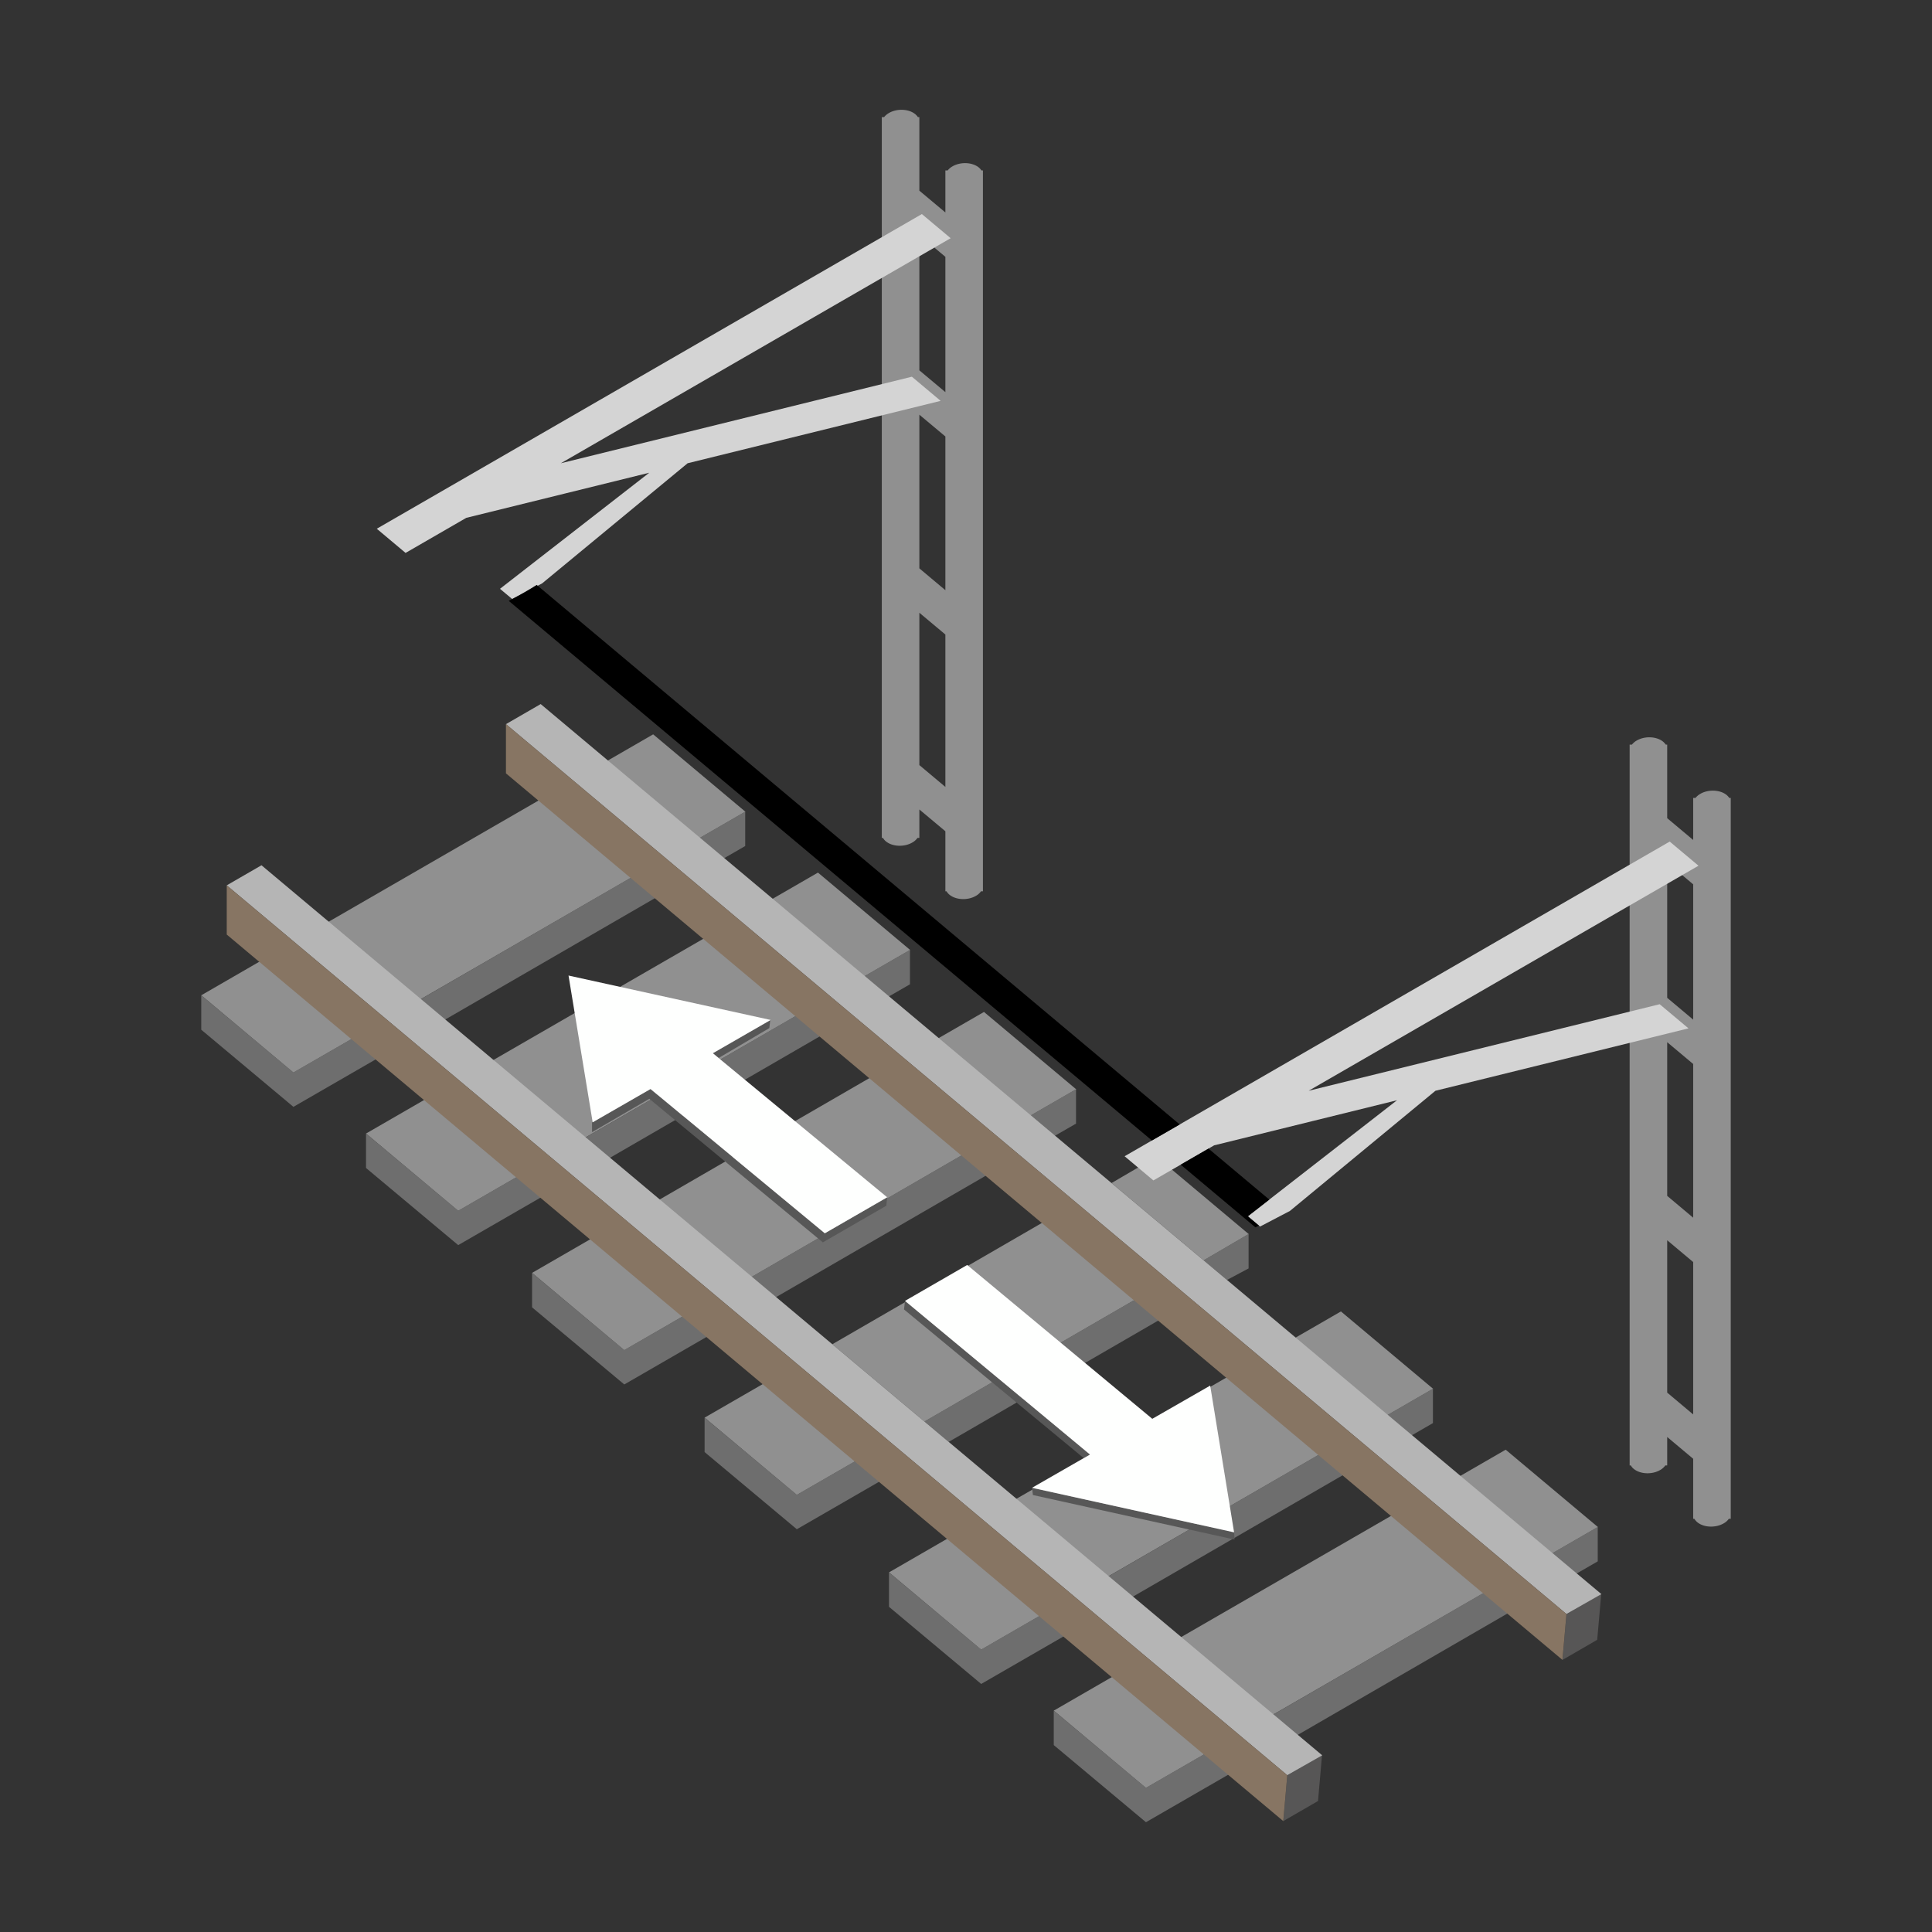 <svg xmlns="http://www.w3.org/2000/svg" xml:space="preserve" fill-rule="evenodd" stroke-linejoin="round" stroke-miterlimit="2" clip-rule="evenodd" viewBox="0 0 64 64">
  <rect x="0" y="0" width="64" height="64" fill="#333333" stroke="none"/>
  <g id="grey">
    <path fill="#909090" d="m10.858 30.55 7.01-4.048 3.055 2.564-7.012 4.048-3.053-2.564Zm5.458 4.58 7.011-4.048 3.055 2.564-7.012 4.048-3.054-2.564Zm3.805-9.928 1.516-.876 3.055 2.563-1.517.876-3.054-2.563Zm5.458 4.58 1.517-.876 3.054 2.563-1.516.876-3.055-2.563Zm5.478 4.628 1.539-.888 3.055 2.563-1.539.888-3.055-2.563Zm5.764 4.78 1.491-.872 3.054 2.563-1.491.872-3.054-2.563Zm.776 3.867-6.971 4.036-3.055-2.563 6.972-4.035 3.054 2.562Zm-9.248 5.34-1.953 1.127-3.055-2.563 1.953-1.127 3.055 2.563Zm-5.717-4.796-1.952 1.128-3.055-2.563 1.953-1.128 3.054 2.563Zm-.842-3.83 7.037-4.073 3.055 2.563-7.036 4.073-3.056-2.563Zm-10.115-5.366L9.72 35.533 6.667 32.97l1.952-1.128 3.056 2.563Zm5.458 4.58-1.954 1.128-3.054-2.563 1.953-1.128 3.055 2.563Zm17.324 14.537-1.954 1.128-3.054-2.563 1.953-1.128 3.055 2.563Zm-.817-3.855 7.011-4.048 3.055 2.564-7.012 4.047-3.054-2.563Zm5.458 4.58 7.011-4.048 3.055 2.564-7.012 4.048-3.054-2.564Zm3.805-9.928 1.517-.876 3.054 2.563-1.516.876-3.055-2.563Zm5.459 4.58 1.516-.876 3.055 2.563-1.517.876-3.054-2.563Zm-8.446 9.203-1.955 1.128-3.054-2.563 1.953-1.128 3.056 2.563Z"/>
    <path fill="#6e6e6e" d="m38.398 43.728-6.971 4.036-.806-.676 6.971-4.035.806.675Zm-9.249 5.341-2.753 1.589-3.055-2.556v-1.141l3.055 2.556 1.947-1.124.806.676Zm-5.716-4.797-2.753 1.59-3.055-2.555v-1.141l3.055 2.555 1.947-1.125.806.676Zm1.407-1.943 7.036-4.073.805.676-7.036 4.073-.805-.676Zm-12.367-7.252L9.72 36.666l-3.053-2.555V32.97l3.053 2.555 1.949-1.124.804.676Zm5.459 4.58-2.753 1.589-3.054-2.555V37.55l3.054 2.555 1.948-1.124.805.676Zm-4.117-6.486 7.102-4.11.806.676-7.102 4.11-.806-.676Zm5.459 4.58 7.102-4.11.805.676-7.102 4.11-.805-.676Zm3.895-9.991 1.517-.875v1.141l-.711.41-.806-.676Zm5.459 4.58 1.516-.875v1.141l-.711.41-.805-.676Zm5.478 4.629 1.539-.889v1.141l-.734.423-.805-.675Zm5.763 4.78 1.492-.872v1.141l-.715.382-.777-.651Zm11.541 9.708 1.517-.876v1.141l-.712.411-.805-.676Zm-16.154 2.737-2.753 1.589-3.054-2.555v-1.141l3.054 2.555 1.948-1.125.805.677Zm5.458 4.58-2.753 1.589-3.054-2.555v-1.141l3.054 2.555 1.949-1.125.804.677Zm-4.116-6.486 7.102-4.11.805.676-7.102 4.11-.805-.676Zm5.458 4.58 7.102-4.11.805.676-7.101 4.11-.806-.676Zm3.896-9.991 1.516-.876v1.141l-.711.411-.805-.676Z"/>
    <path fill="#575656" d="m42.511 60.327.132-1.512 1.151-.672-.133 1.518-1.15.665v.001Zm9.249-5.34.131-1.512 1.152-.672-.134 1.518-1.149.665v.001Z"/>
    <path fill="#b5b5b5" d="m7.511 29.328 1.151-.665L43.8 58.147l-1.157.66L7.511 29.328Zm9.249-5.34 1.151-.665 35.137 29.484-1.157.66L16.76 23.988Z"/>
    <path fill="#575757" d="m35.9 48.302-5.954-4.925.034-.284 6.125 5.091-.205.118Zm4.981 2.459.015.239-6.679-1.475-.03-.24 6.694 1.476ZM25.516 33.794l-.031.263-1.68.99-.189-.156 1.9-1.097Zm3.873 5.868-.028.279-2.103 1.214-5.748-4.756-1.898 1.105v-.322l.02-.011.001.006 1.916-1.102 5.774 4.779 2.066-1.192Z"/>
    <path fill="#909090" d="M30.455 26.815v.943h-.063a.508.508 0 0 1-.173.153c-.27.156-.661.137-.874-.041a.41.41 0 0 1-.095-.112h-.039V3.879h.076a.556.556 0 0 1 .161-.136c.269-.156.661-.137.874.041.035.03.063.062.084.095h.049v2.437l.862.722V5.646h.076a.54.54 0 0 1 .161-.136c.269-.156.661-.137.874.041.035.03.063.062.084.095h.049v23.879h-.063a.517.517 0 0 1-.173.153c-.27.156-.661.137-.874-.041a.393.393 0 0 1-.095-.112h-.039v-1.988l-.862-.722Zm0-19.03v4.483l.862.722V8.508l-.862-.723Zm0 5.952v5.091l.862.723v-5.092l-.862-.722Zm0 6.561v5.047l.862.723V21.02l-.862-.722Zm24.773 27.304v.943h-.063a.517.517 0 0 1-.173.153c-.27.156-.661.137-.874-.041a.41.41 0 0 1-.095-.112h-.039V24.666h.076a.54.54 0 0 1 .161-.136c.269-.156.661-.137.874.041.035.03.063.062.084.095h.049v2.437l.861.722v-1.392h.076a.553.553 0 0 1 .161-.136c.269-.156.661-.137.874.041.035.03.063.062.084.095h.049v23.879h-.063a.499.499 0 0 1-.173.153c-.27.156-.661.137-.874-.041a.445.445 0 0 1-.095-.112h-.039v-1.988l-.861-.722Zm0-13.078v5.091l.861.723v-5.092l-.861-.722Zm0 6.561v5.047l.861.723v-5.048l-.861-.722Zm0-12.513v4.482l.861.723v-4.482l-.861-.723Z"/>
    <path fill="#d4d4d4" d="m15.447 17.154-2.012 1.162-.954-.801 2.012-1.161 16.045-9.263.954.8-12.914 7.455 11.629-2.867.953.8-8.382 2.067-4.821 3.981-.989.517-.405-.339 4.944-3.845-6.06 1.494ZM40.22 37.941l-2.012 1.162-.954-.801 2.012-1.161 16.045-9.263.954.8-12.914 7.455 11.628-2.867.954.8-8.382 2.067-4.821 3.981-.989.517-.405-.34 4.942-3.844-6.058 1.494Z"/>
  </g>
  <g id="white">
    <path fill="#fefffe" d="m27.323 40.854-5.774-4.779-1.916 1.102-.8-4.861 6.695 1.471-1.915 1.102 5.776 4.773-2.066 1.192Zm4.717 1.05L38.171 47l1.918-1.1.792 4.861-6.694-1.476 1.918-1.101-6.125-5.091 2.06-1.189Z"/>
  </g>
  <g id="brown">
    <path fill="#877563" d="M7.511 30.958v-1.63l35.132 29.479-.133 1.519L7.511 30.958Zm9.249-5.34v-1.63l35.131 29.479-.133 1.519L16.76 25.618Z"/>
  </g>
  <g id="black">
    <path d="M38.158 37.78 16.852 19.904a11.92 11.92 0 0 0 .927-.528l.578.485 20.722 17.388-.921.531Zm3.546 2.82-.118.057-2.474-2.076.921-.532 2.014 1.689-.711.553.368.309Z"/>
  </g>
</svg>
